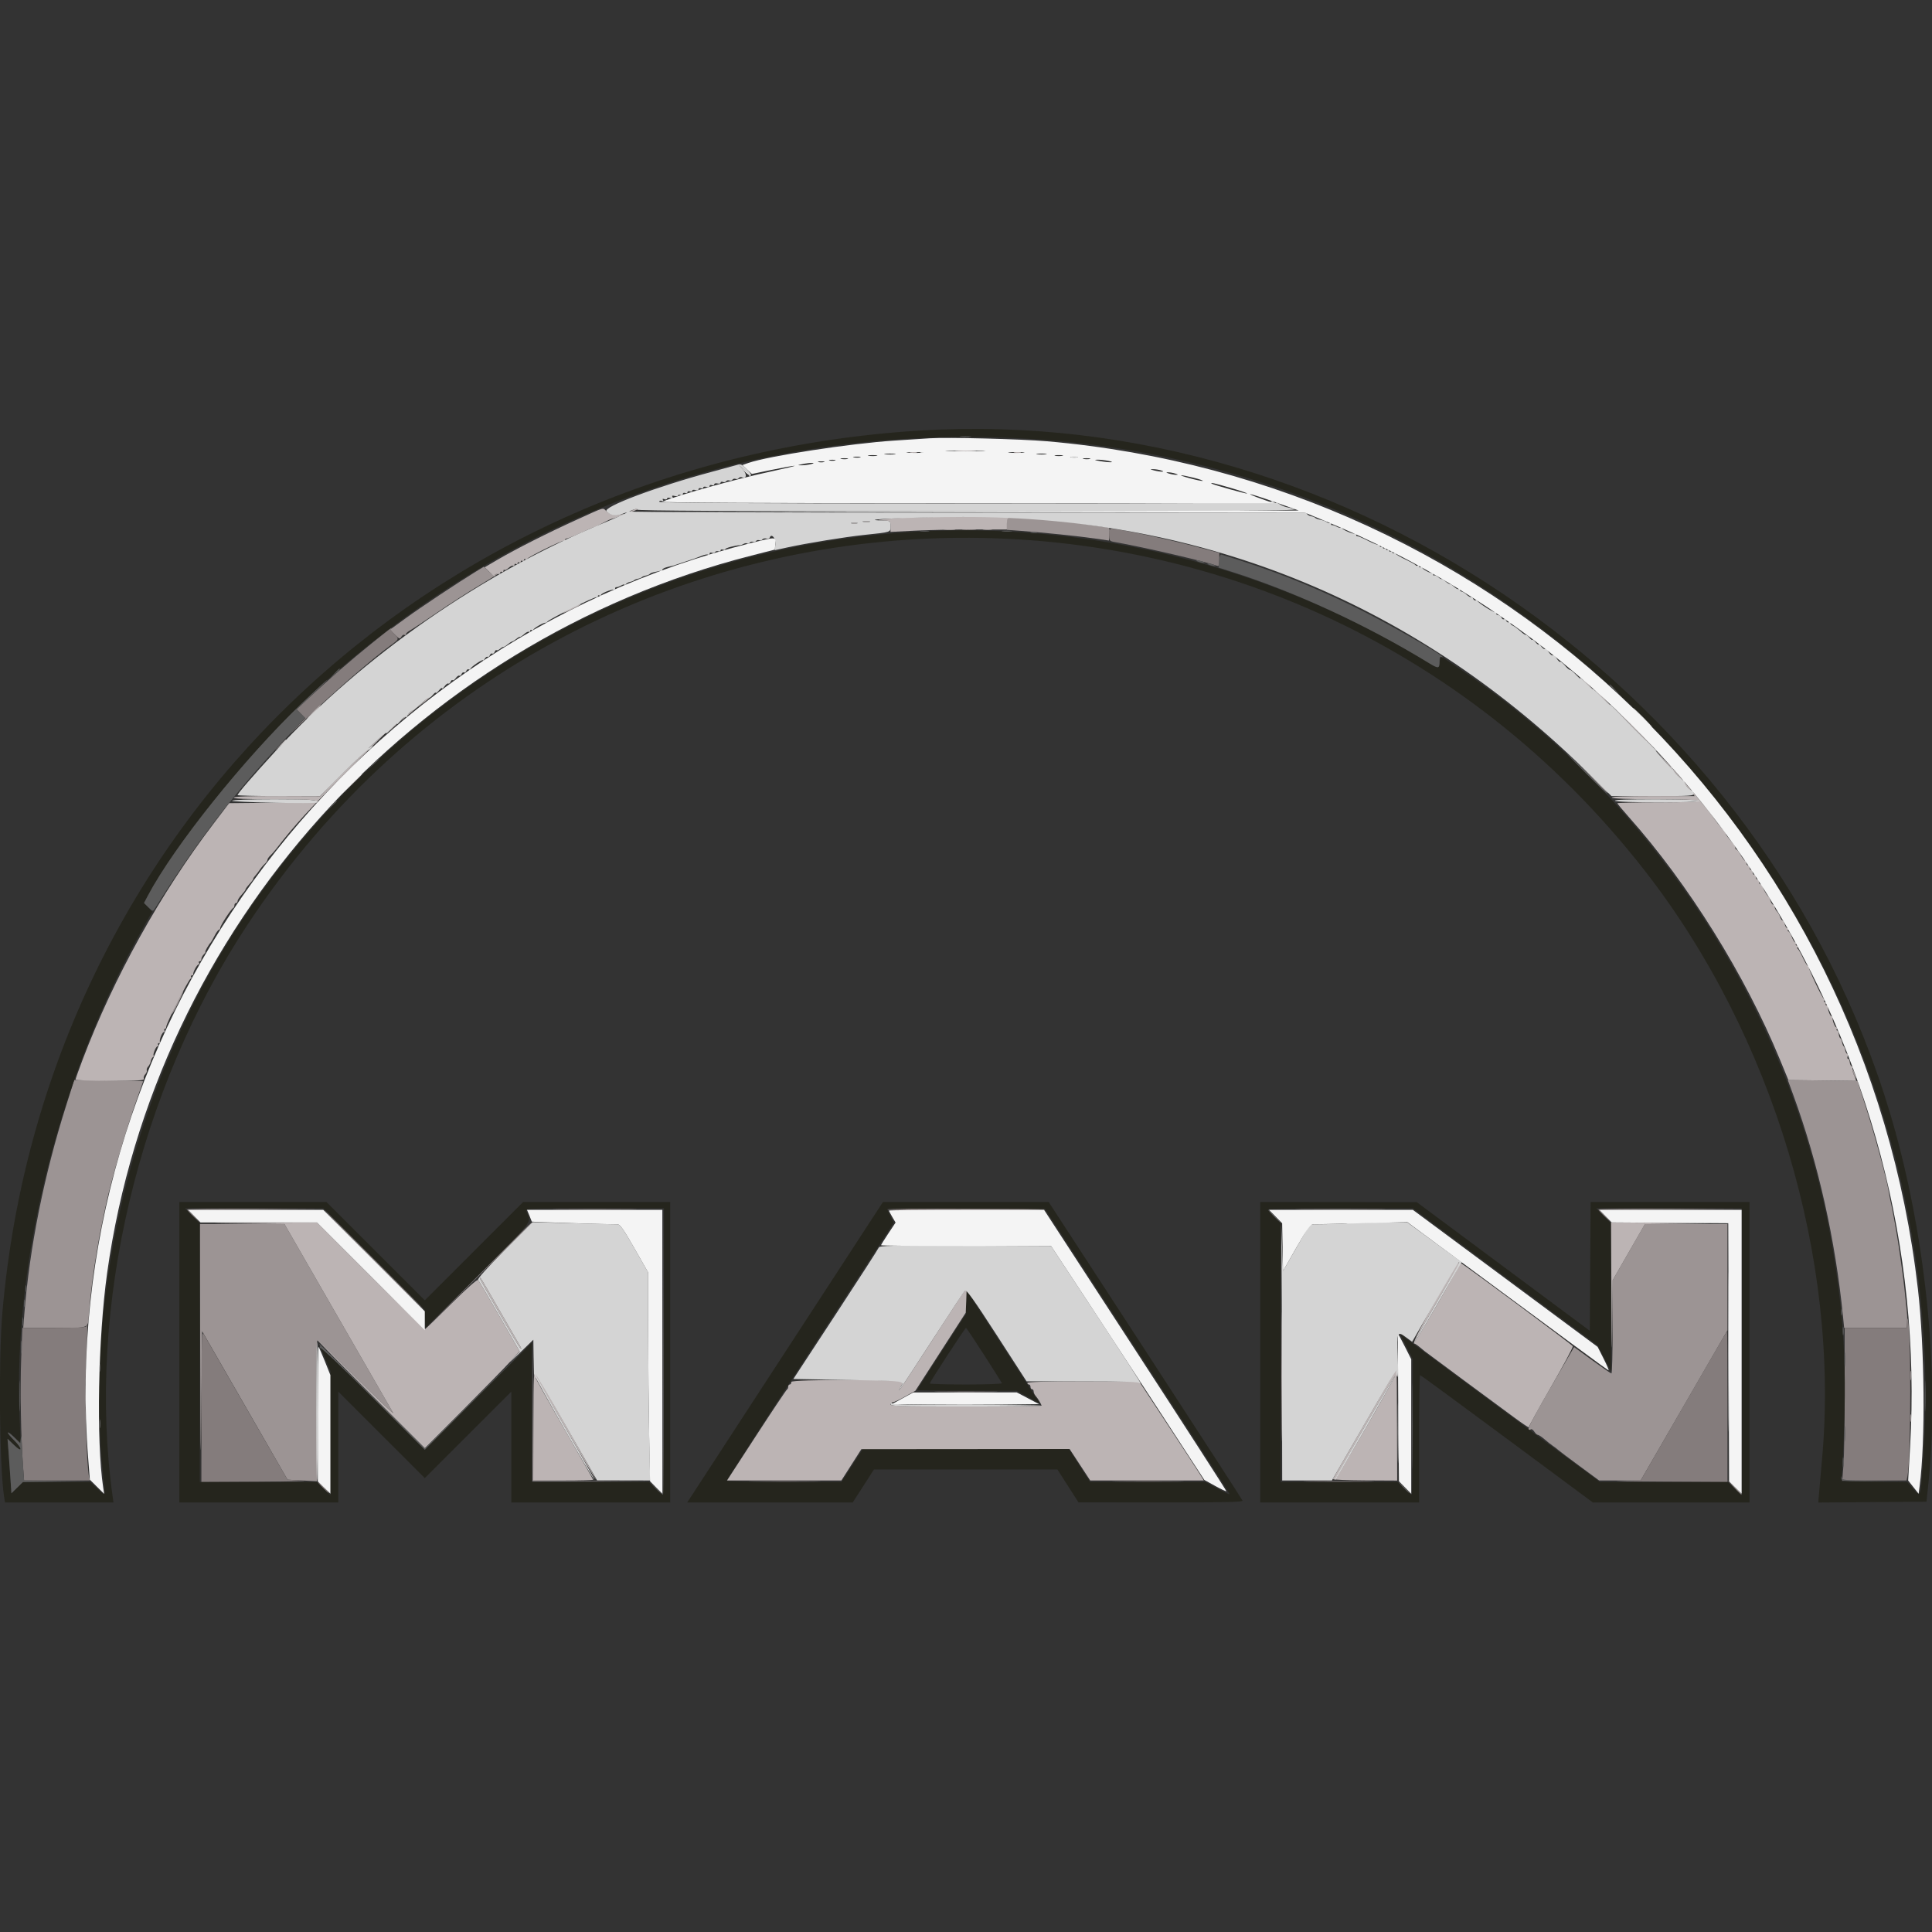 <svg id="svg" version="1.1" xmlns="http://www.w3.org/2000/svg"  width="400" height="400" viewBox="0, 0, 400,400"><rect x="0" y="0" width="400" height="400" fill="#333333" stroke="none"/><g id="svgg"><path id="path0" d="M204.162 107.079 C 204.928 107.148,206.100 107.147,206.768 107.077 C 207.435 107.007,206.808 106.951,205.375 106.952 C 203.941 106.953,203.396 107.011,204.162 107.079 M208.469 108.434 L 208.469 109.703 211.482 109.919 C 215.927 110.239,223.541 111.027,226.764 111.501 L 229.587 111.915 229.696 110.544 C 229.780 109.494,229.691 109.173,229.316 109.173 C 229.047 109.173,227.435 108.947,225.733 108.671 C 221.646 108.008,213.142 107.166,210.541 107.166 L 208.469 107.166 208.469 108.434 M195.690 109.682 C 196.275 109.755,197.155 109.753,197.644 109.679 C 198.134 109.605,197.655 109.545,196.580 109.547 C 195.505 109.549,195.104 109.610,195.690 109.682 M203.669 109.680 C 204.164 109.755,204.897 109.753,205.298 109.676 C 205.698 109.598,205.293 109.537,204.397 109.539 C 203.502 109.542,203.174 109.605,203.669 109.680 M98.534 118.336 C 94.755 120.650,87.220 125.655,84.089 127.931 L 80.719 130.381 81.744 131.396 C 82.679 132.322,82.798 132.360,83.098 131.834 C 83.279 131.516,83.565 131.342,83.733 131.446 C 83.902 131.550,84.039 131.487,84.039 131.307 C 84.039 131.127,84.400 130.789,84.841 130.555 C 85.282 130.322,87.810 128.651,90.460 126.843 C 93.109 125.035,97.072 122.487,99.267 121.182 C 101.462 119.877,103.257 118.747,103.257 118.672 C 103.257 118.596,103.001 118.679,102.687 118.857 C 102.244 119.107,101.901 118.975,101.140 118.259 L 100.163 117.339 98.534 118.336 M36.628 207.525 C 35.987 208.798,35.516 209.892,35.581 209.957 C 35.646 210.022,36.241 208.981,36.902 207.643 C 37.564 206.306,38.035 205.212,37.949 205.212 C 37.863 205.212,37.269 206.253,36.628 207.525 M383.574 221.824 C 383.694 222.272,383.928 222.858,384.094 223.127 C 384.304 223.467,384.329 223.367,384.178 222.801 C 384.058 222.353,383.824 221.767,383.658 221.498 C 383.449 221.159,383.423 221.258,383.574 221.824 M13.718 228.827 C 9.119 243.319,6.133 258.188,5.034 272.068 L 4.809 274.919 11.340 274.919 C 18.770 274.919,18.188 275.169,18.424 271.876 C 18.676 268.357,19.388 262.750,20.033 259.202 C 20.122 258.709,20.260 257.903,20.339 257.410 C 20.494 256.449,20.727 255.215,21.002 253.908 C 21.096 253.461,21.239 252.765,21.320 252.362 C 21.401 251.958,21.546 251.262,21.643 250.814 C 21.740 250.366,21.881 249.707,21.957 249.349 C 23.041 244.258,26.164 233.642,28.474 227.199 C 29.116 225.407,29.642 223.910,29.642 223.872 C 29.642 223.834,26.431 223.761,22.507 223.709 L 15.373 223.616 13.718 228.827 M371.281 226.710 C 376.442 240.821,380.005 256.720,381.593 272.720 L 381.811 274.919 388.300 274.919 L 394.788 274.919 394.846 273.860 C 394.908 272.728,394.886 272.320,394.634 270.033 C 394.546 269.226,394.399 267.834,394.307 266.938 C 394.150 265.398,394.020 264.387,393.640 261.727 C 393.551 261.100,393.412 260.111,393.332 259.528 C 393.252 258.946,393.114 258.029,393.025 257.492 C 392.936 256.954,392.795 256.075,392.712 255.537 C 392.629 255.000,392.463 254.047,392.343 253.420 C 392.224 252.793,392.061 251.914,391.982 251.466 C 391.819 250.538,391.648 249.706,391.380 248.534 C 391.277 248.086,391.114 247.207,391.017 246.580 C 390.656 244.242,388.200 235.152,386.422 229.572 L 384.584 223.802 377.366 223.709 L 370.149 223.616 371.281 226.710 M41.445 280.049 C 41.514 303.946,41.539 305.085,41.689 291.154 L 41.857 275.630 50.695 290.991 L 59.532 306.352 62.584 306.515 L 65.635 306.678 65.547 292.101 C 65.499 284.084,65.571 277.524,65.708 277.524 C 65.844 277.524,69.536 281.079,73.912 285.423 C 78.287 289.768,81.650 292.956,81.385 292.508 C 81.120 292.060,75.951 283.082,69.899 272.557 L 58.894 253.420 50.131 253.420 L 41.368 253.420 41.445 280.049 M337.215 259.256 L 333.876 265.071 333.876 274.718 C 333.876 280.024,333.766 284.361,333.632 284.357 C 333.498 284.353,331.702 283.122,329.643 281.622 L 325.898 278.895 324.641 281.060 C 316.467 295.136,315.643 296.729,316.955 295.918 C 317.113 295.820,317.429 296.039,317.657 296.404 C 317.885 296.770,318.220 297.071,318.401 297.074 C 318.582 297.076,319.191 297.480,319.755 297.969 C 320.319 298.459,321.106 299.080,321.505 299.349 C 321.904 299.617,322.395 299.993,322.597 300.184 C 322.799 300.375,324.791 301.877,327.023 303.523 L 331.082 306.515 335.381 306.515 L 339.680 306.515 348.667 290.968 L 357.655 275.420 357.655 264.420 L 357.655 253.420 349.104 253.431 L 340.554 253.441 337.215 259.256 M110.255 292.182 L 110.261 306.678 122.313 306.683 L 134.365 306.689 122.398 306.598 L 110.430 306.507 110.340 292.097 L 110.250 277.687 110.255 292.182 M17.672 284.202 C 17.675 284.919,17.742 285.173,17.820 284.768 C 17.898 284.363,17.895 283.777,17.813 283.465 C 17.732 283.154,17.668 283.485,17.672 284.202 M395.533 284.853 C 395.535 285.749,395.599 286.077,395.673 285.582 C 395.748 285.087,395.746 284.354,395.669 283.953 C 395.592 283.553,395.530 283.958,395.533 284.853 M395.522 293.648 C 395.525 294.365,395.592 294.620,395.670 294.214 C 395.748 293.809,395.745 293.223,395.664 292.912 C 395.582 292.600,395.518 292.932,395.522 293.648 M271.254 306.758 C 274.524 306.812,279.874 306.812,283.143 306.758 C 286.413 306.705,283.738 306.662,277.199 306.662 C 270.660 306.662,267.985 306.705,271.254 306.758 M358.944 307.899 C 360.294 309.337,360.586 309.596,360.586 309.351 C 360.586 309.299,359.890 308.603,359.039 307.804 L 357.492 306.352 358.944 307.899 " stroke="none" fill="#9c9494" fill-rule="evenodd"></path><path id="path1" d="M199.430 109.684 C 200.102 109.754,201.201 109.754,201.873 109.684 C 202.545 109.613,201.995 109.556,200.651 109.556 C 199.308 109.556,198.758 109.613,199.430 109.684 M229.642 110.734 C 229.642 111.968,229.694 112.032,230.863 112.236 C 236.663 113.249,249.735 116.283,251.873 117.112 C 252.363 117.303,252.443 117.132,252.443 115.899 L 252.443 114.465 247.964 113.265 C 241.900 111.641,231.612 109.448,230.049 109.447 C 229.792 109.446,229.642 109.921,229.642 110.734 M76.873 133.270 C 72.755 136.585,68.306 140.453,63.844 144.597 L 61.401 146.865 62.297 147.774 L 63.192 148.682 60.668 151.280 C 59.279 152.708,60.638 151.465,63.686 148.518 C 68.944 143.435,77.309 136.177,80.804 133.666 C 82.660 132.333,82.676 132.285,81.606 131.280 C 81.164 130.864,80.879 130.399,80.974 130.246 C 81.289 129.736,80.970 129.971,76.873 133.270 M38.762 250.422 C 38.762 250.565,39.385 251.262,40.147 251.970 L 41.531 253.257 40.247 251.877 L 38.963 250.496 52.950 250.407 L 66.938 250.319 52.850 250.241 C 45.102 250.198,38.762 250.280,38.762 250.422 M116.042 250.407 C 119.939 250.459,126.315 250.459,130.212 250.407 C 134.108 250.355,130.920 250.312,123.127 250.312 C 115.334 250.312,112.146 250.355,116.042 250.407 M183.713 250.407 C 183.713 250.542,191.102 250.651,200.132 250.651 C 209.162 250.651,216.482 250.542,216.399 250.407 C 216.316 250.273,208.928 250.163,199.981 250.163 C 191.034 250.163,183.713 250.273,183.713 250.407 M269.951 250.407 C 274.116 250.458,280.932 250.458,285.098 250.407 C 289.263 250.355,285.855 250.313,277.524 250.313 C 269.194 250.313,265.786 250.355,269.951 250.407 M330.945 250.422 C 330.945 250.565,331.568 251.262,332.329 251.970 L 333.713 253.257 332.429 251.876 L 331.145 250.495 345.947 250.407 L 360.749 250.319 345.847 250.241 C 337.651 250.198,330.945 250.280,330.945 250.422 M77.199 260.749 C 82.840 266.393,87.529 271.010,87.618 271.010 C 87.708 271.010,83.166 266.393,77.524 260.749 C 71.883 255.106,67.194 250.489,67.105 250.489 C 67.015 250.489,71.558 255.106,77.199 260.749 M98.858 264.251 L 87.785 275.407 98.941 264.334 C 105.077 258.244,110.098 253.223,110.098 253.178 C 110.098 252.948,109.149 253.882,98.858 264.251 M394.788 273.887 L 394.788 274.919 388.355 274.919 L 381.921 274.919 381.922 287.541 C 381.922 294.483,381.809 301.592,381.671 303.339 L 381.420 306.515 388.078 306.515 L 394.737 306.515 394.923 305.619 C 395.690 301.930,395.697 273.764,394.930 272.998 C 394.852 272.920,394.788 273.320,394.788 273.887 M17.915 274.539 C 17.915 274.816,16.117 274.919,11.273 274.919 L 4.631 274.919 4.387 281.352 C 4.152 287.525,4.327 297.655,4.772 303.664 L 4.983 306.515 11.813 306.515 L 18.643 306.515 18.450 305.782 C 17.894 303.666,17.500 287.800,17.842 281.277 C 18.038 277.518,18.136 274.379,18.057 274.301 C 17.979 274.222,17.915 274.330,17.915 274.539 M41.707 291.124 L 41.694 306.840 53.664 306.778 C 60.248 306.744,64.262 306.634,62.584 306.534 L 59.533 306.352 51.084 291.694 C 46.437 283.632,42.429 276.669,42.177 276.221 C 41.779 275.513,41.718 277.454,41.707 291.124 M348.592 291.046 L 339.691 306.496 335.399 306.597 C 333.039 306.653,337.081 306.730,344.381 306.769 L 357.655 306.840 357.655 291.205 C 357.655 282.606,357.618 275.576,357.573 275.583 C 357.529 275.590,353.487 282.548,348.592 291.046 M194.707 288.192 C 197.618 288.246,202.382 288.246,205.293 288.192 C 208.204 288.138,205.822 288.093,200.000 288.093 C 194.178 288.093,191.796 288.138,194.707 288.192 M156.455 306.759 C 159.825 306.812,165.249 306.811,168.507 306.758 C 171.764 306.705,169.007 306.662,162.378 306.662 C 155.749 306.662,153.084 306.706,156.455 306.759 M231.699 306.759 C 235.070 306.812,240.493 306.811,243.751 306.758 C 247.009 306.705,244.251 306.662,237.622 306.662 C 230.993 306.662,228.328 306.706,231.699 306.759 M66.775 307.980 C 67.383 308.607,67.954 309.121,68.043 309.121 C 68.133 309.121,67.709 308.607,67.101 307.980 C 66.493 307.353,65.923 306.840,65.833 306.840 C 65.744 306.840,66.167 307.353,66.775 307.980 " stroke="none" fill="#847c7c" fill-rule="evenodd"></path><path id="path2" d="M190.391 89.143 C 88.497 95.437,9.202 171.653,0.500 271.661 C -0.322 281.107,-0.119 303.703,0.843 309.853 L 1.034 311.075 12.264 311.075 L 23.493 311.075 23.300 309.691 C 17.915 270.908,28.624 225.646,51.297 191.368 C 118.687 89.482,265.479 83.881,340.582 180.329 C 367.075 214.351,381.000 260.700,377.220 302.280 C 377.033 304.340,376.783 307.164,376.666 308.555 L 376.453 311.084 387.656 310.998 L 398.860 310.912 399.300 306.678 C 401.641 284.122,398.587 254.839,391.372 230.665 C 365.522 144.060,279.699 83.627,190.391 89.143 M214.007 90.914 C 322.548 97.749,406.362 194.584,398.078 303.583 C 397.573 310.234,397.674 309.996,396.102 308.231 L 394.875 306.854 388.072 306.766 L 381.270 306.678 381.318 305.863 C 382.512 285.537,382.080 274.610,379.450 258.632 C 371.505 210.357,342.686 165.609,301.954 138.302 L 298.208 135.790 298.113 136.706 C 297.928 138.480,297.834 138.499,295.693 137.191 C 212.270 86.204,106.712 108.243,51.701 188.133 C 28.401 221.971,16.998 266.730,21.485 306.739 C 21.834 309.847,21.874 309.805,20.102 308.173 L 18.657 306.840 11.704 306.840 L 4.751 306.840 3.556 308.007 L 2.362 309.173 2.150 305.971 C 2.033 304.210,1.852 301.669,1.747 300.326 L 1.557 297.883 2.896 299.170 C 3.731 299.973,4.235 300.274,4.235 299.969 C 4.235 299.701,3.648 298.908,2.932 298.208 C 2.215 297.509,1.629 296.790,1.629 296.610 C 1.629 296.431,2.225 296.864,2.954 297.572 L 4.280 298.860 4.058 293.485 C 2.705 260.679,12.237 222.840,29.579 192.182 L 31.513 188.762 30.667 187.853 L 29.820 186.944 30.627 185.419 C 36.326 174.646,51.902 155.419,64.132 144.059 C 105.410 105.718,157.241 87.339,214.007 90.914 M37.134 279.967 L 37.134 311.075 53.583 311.075 L 70.033 311.075 70.033 299.595 L 70.033 288.115 78.990 297.068 L 87.948 306.022 96.906 297.068 L 105.863 288.115 105.863 299.595 L 105.863 311.075 122.313 311.075 L 138.762 311.075 138.762 279.967 L 138.762 248.860 123.536 248.860 L 108.310 248.860 98.129 259.037 L 87.948 269.214 77.767 259.037 L 67.586 248.860 52.360 248.860 L 37.134 248.860 37.134 279.967 M180.203 252.850 C 178.769 255.045,169.914 268.640,160.525 283.062 C 151.136 297.484,143.188 309.686,142.862 310.179 L 142.270 311.075 159.408 311.075 L 176.545 311.075 178.745 307.656 L 180.945 304.237 199.933 304.236 L 218.921 304.235 221.106 307.643 L 223.290 311.050 240.344 311.063 C 254.100 311.073,257.368 310.994,257.238 310.657 C 257.150 310.427,248.087 296.428,237.098 279.549 L 217.118 248.860 199.964 248.860 L 182.810 248.860 180.203 252.850 M260.912 279.967 L 260.912 311.075 277.362 311.075 L 293.811 311.075 293.811 297.883 C 293.811 290.627,293.898 284.691,294.005 284.691 C 294.112 284.691,302.208 290.627,311.995 297.883 L 329.791 311.075 346.003 311.075 L 362.215 311.075 362.215 279.967 L 362.215 248.860 345.769 248.860 L 329.323 248.860 329.238 262.194 L 329.153 275.528 311.238 262.209 L 293.322 248.890 277.117 248.875 L 260.912 248.860 260.912 279.967 M77.432 260.668 L 87.922 271.173 88.016 273.050 L 88.111 274.927 98.986 264.046 C 110.944 252.081,110.009 253.330,108.956 250.733 C 108.738 250.195,109.538 250.163,123.092 250.163 L 137.459 250.163 137.459 279.805 C 137.459 296.107,137.342 309.446,137.200 309.446 C 137.057 309.446,136.368 308.860,135.668 308.143 L 134.395 306.840 122.247 306.840 L 110.098 306.840 110.098 292.429 L 110.098 278.017 99.023 289.088 L 87.948 300.159 77.020 289.249 L 66.093 278.339 67.248 281.098 L 68.404 283.856 68.404 296.719 L 68.404 309.582 67.007 308.211 L 65.611 306.840 53.489 306.840 L 41.368 306.840 41.368 280.060 L 41.368 253.280 39.833 251.721 L 38.298 250.163 52.620 250.163 L 66.942 250.163 77.432 260.668 M235.535 279.781 C 246.084 295.982,254.657 309.295,254.586 309.366 C 254.515 309.437,253.368 308.898,252.038 308.168 L 249.619 306.840 237.661 306.840 L 225.704 306.840 223.520 303.432 L 221.336 300.024 199.989 300.012 L 178.642 300.000 176.423 303.420 L 174.204 306.840 162.346 306.840 C 155.631 306.840,150.489 306.715,150.489 306.550 C 150.489 306.391,156.248 297.413,163.287 286.599 C 170.326 275.786,178.103 263.834,180.570 260.040 L 185.054 253.142 184.384 251.828 C 184.015 251.106,183.713 250.434,183.713 250.336 C 183.713 250.237,191.057 250.195,200.034 250.241 L 216.354 250.326 235.535 279.781 M311.641 264.358 L 330.782 278.552 332.150 281.214 L 333.518 283.876 333.534 268.578 L 333.550 253.280 332.016 251.721 L 330.481 250.163 345.533 250.163 L 360.586 250.163 360.586 279.872 L 360.586 309.582 359.190 308.211 L 357.793 306.840 344.527 306.840 L 331.261 306.840 311.803 292.457 C 301.101 284.547,291.783 277.635,291.095 277.098 L 289.844 276.121 291.176 278.770 L 292.508 281.419 292.508 295.433 C 292.508 303.140,292.391 309.446,292.249 309.446 C 292.106 309.446,291.416 308.860,290.717 308.143 L 289.444 306.840 277.295 306.840 L 265.147 306.840 265.147 280.034 L 265.147 253.227 263.844 251.954 C 263.127 251.255,262.541 250.565,262.541 250.422 C 262.541 250.280,269.281 250.163,277.520 250.163 L 292.500 250.163 311.641 264.358 M200.006 269.486 L 200.000 272.034 194.951 279.836 C 192.174 284.127,189.902 287.707,189.902 287.793 C 189.902 287.878,194.538 287.948,200.204 287.948 L 210.506 287.948 212.903 289.271 L 215.301 290.595 208.581 280.232 C 204.885 274.533,201.445 269.210,200.937 268.404 L 200.012 266.938 200.006 269.486 M203.746 280.522 C 205.717 283.593,207.378 286.227,207.438 286.375 C 207.497 286.523,204.163 286.645,200.027 286.645 C 195.892 286.645,192.508 286.545,192.508 286.422 C 192.508 286.108,199.802 274.919,200.000 274.930 C 200.090 274.935,201.775 277.451,203.746 280.522 " stroke="none" fill="#25251d" fill-rule="evenodd"></path><path id="path3" d="M198.139 93.401 C 199.176 93.466,200.788 93.465,201.722 93.399 C 202.656 93.334,201.808 93.281,199.837 93.281 C 197.866 93.282,197.102 93.336,198.139 93.401 M188.522 93.716 C 188.927 93.794,189.513 93.791,189.825 93.709 C 190.136 93.628,189.805 93.564,189.088 93.567 C 188.371 93.571,188.117 93.638,188.522 93.716 M210.020 93.716 C 210.425 93.794,211.012 93.791,211.323 93.709 C 211.634 93.628,211.303 93.564,210.586 93.567 C 209.870 93.571,209.615 93.638,210.020 93.716 M119.381 107.614 C 113.403 110.324,106.906 113.607,103.012 115.887 L 100.324 117.460 101.514 118.584 C 102.168 119.201,102.600 119.524,102.473 119.300 C 102.265 118.934,102.636 118.743,103.339 118.854 C 103.473 118.875,103.583 118.737,103.583 118.548 C 103.583 118.358,103.730 118.293,103.909 118.404 C 104.088 118.515,104.235 118.426,104.235 118.206 C 104.235 117.986,104.323 117.896,104.432 118.004 C 104.541 118.113,104.929 117.923,105.296 117.581 C 105.662 117.240,106.086 117.038,106.238 117.131 C 106.390 117.225,106.515 117.138,106.515 116.938 C 106.515 116.738,106.661 116.665,106.840 116.775 C 107.020 116.886,107.166 116.813,107.166 116.612 C 107.166 116.412,107.313 116.339,107.492 116.450 C 107.671 116.560,107.818 116.487,107.818 116.287 C 107.818 116.086,107.964 116.013,108.143 116.124 C 108.322 116.235,108.469 116.161,108.469 115.961 C 108.469 115.761,108.603 115.680,108.767 115.781 C 108.931 115.882,109.114 115.844,109.174 115.696 C 109.338 115.293,116.534 111.757,116.751 111.973 C 116.854 112.076,116.938 112.014,116.938 111.835 C 116.938 111.656,117.121 111.502,117.345 111.493 C 117.569 111.484,118.890 110.950,120.280 110.306 C 121.670 109.661,122.883 109.137,122.975 109.141 C 123.068 109.145,123.616 108.901,124.194 108.599 C 126.131 107.587,126.456 107.441,126.991 107.337 C 127.285 107.281,128.037 107.001,128.664 106.715 C 129.292 106.429,129.438 106.299,128.990 106.426 C 127.598 106.820,126.392 106.635,125.619 105.909 C 124.709 105.054,125.515 104.834,119.381 107.614 M130.782 105.712 C 129.967 106.104,129.940 106.149,130.619 105.983 C 131.542 105.758,132.579 105.229,132.085 105.236 C 131.906 105.239,131.319 105.453,130.782 105.712 M186.482 107.211 C 181.938 107.543,180.859 107.707,182.818 107.769 C 184.363 107.818,184.365 107.819,184.365 108.971 L 184.365 110.124 189.495 109.867 C 192.317 109.725,197.740 109.614,201.547 109.620 L 208.469 109.632 208.469 108.422 C 208.469 107.415,208.592 107.194,209.202 107.107 C 210.849 106.873,189.794 106.970,186.482 107.211 M178.750 108.048 C 179.155 108.126,179.741 108.123,180.053 108.041 C 180.364 107.960,180.033 107.896,179.316 107.900 C 178.599 107.903,178.345 107.970,178.750 108.048 M176.303 108.368 C 176.616 108.450,177.129 108.450,177.443 108.368 C 177.757 108.286,177.500 108.219,176.873 108.219 C 176.246 108.219,175.989 108.286,176.303 108.368 M118.160 125.917 C 117.309 126.360,116.612 126.796,116.612 126.885 C 116.612 127.030,119.837 125.507,120.168 125.205 C 120.572 124.838,119.512 125.213,118.160 125.917 M328.664 141.857 C 329.272 142.484,329.843 142.997,329.932 142.997 C 330.022 142.997,329.598 142.484,328.990 141.857 C 328.382 141.230,327.812 140.717,327.722 140.717 C 327.633 140.717,328.057 141.230,328.664 141.857 M331.759 144.625 C 332.641 145.521,333.436 146.254,333.526 146.254 C 333.616 146.254,332.967 145.521,332.085 144.625 C 331.202 143.730,330.407 142.997,330.318 142.997 C 330.228 142.997,330.877 143.730,331.759 144.625 M87.459 145.475 L 86.156 146.641 87.541 145.606 C 88.732 144.715,89.162 144.286,88.844 144.305 C 88.799 144.307,88.176 144.834,87.459 145.475 M64.821 147.394 C 64.030 148.200,63.456 148.860,63.545 148.860 C 63.635 148.860,64.355 148.200,65.147 147.394 C 65.938 146.588,66.512 145.928,66.422 145.928 C 66.333 145.928,65.612 146.588,64.821 147.394 M84.202 148.085 L 82.573 149.577 84.283 148.211 C 85.764 147.028,86.233 146.560,85.912 146.587 C 85.867 146.590,85.098 147.265,84.202 148.085 M338.274 150.814 C 340.418 152.964,342.246 154.723,342.335 154.723 C 342.425 154.723,340.744 152.964,338.599 150.814 C 336.455 148.664,334.627 146.906,334.538 146.906 C 334.448 146.906,336.129 148.664,338.274 150.814 M81.250 150.570 L 80.293 151.629 81.352 150.672 C 82.339 149.780,82.560 149.511,82.308 149.511 C 82.252 149.511,81.776 149.988,81.250 150.570 M75.586 155.619 C 73.183 157.903,70.114 160.912,68.766 162.306 L 66.315 164.840 57.543 164.810 C 51.750 164.791,48.652 164.898,48.424 165.126 C 48.180 165.370,50.659 165.472,56.840 165.472 C 62.582 165.472,65.492 165.583,65.282 165.793 C 65.093 165.982,61.384 166.148,56.199 166.200 L 47.436 166.287 44.217 170.521 C 33.156 185.072,23.559 202.368,17.112 219.367 C 16.300 221.510,15.635 223.379,15.635 223.521 C 15.635 223.662,18.855 223.779,22.791 223.779 C 28.719 223.779,29.918 223.702,29.776 223.332 C 29.681 223.086,29.808 222.682,30.056 222.433 C 30.305 222.185,30.453 221.816,30.386 221.615 C 30.319 221.413,30.454 221.048,30.686 220.803 C 30.918 220.559,31.159 220.065,31.221 219.707 C 31.284 219.349,31.504 218.948,31.710 218.816 C 31.916 218.684,31.982 218.575,31.857 218.572 C 31.506 218.564,32.270 216.612,32.624 216.612 C 32.797 216.612,32.847 216.466,32.736 216.287 C 32.625 216.107,32.715 215.961,32.934 215.961 C 33.154 215.961,33.248 215.875,33.143 215.770 C 32.870 215.498,33.553 213.681,33.927 213.681 C 34.100 213.681,34.150 213.534,34.039 213.355 C 33.928 213.176,33.969 213.029,34.128 213.029 C 34.288 213.029,34.419 212.818,34.419 212.560 C 34.419 211.868,39.126 202.606,39.478 202.606 C 39.643 202.606,39.687 202.459,39.577 202.280 C 39.466 202.101,39.530 201.954,39.720 201.954 C 39.910 201.954,40.040 201.844,40.008 201.710 C 39.914 201.305,40.800 199.674,41.114 199.674 C 41.275 199.674,41.316 199.528,41.205 199.349 C 41.094 199.169,41.159 199.023,41.349 199.023 C 41.539 199.023,41.694 198.813,41.694 198.557 C 41.694 198.302,41.924 197.862,42.206 197.580 C 42.487 197.299,42.630 197.068,42.524 197.068 C 42.346 197.068,43.248 195.489,43.641 195.114 C 43.734 195.024,44.091 194.401,44.432 193.730 C 44.774 193.058,45.177 192.508,45.328 192.508 C 45.479 192.508,45.603 192.323,45.603 192.097 C 45.603 191.628,47.852 188.168,48.264 188.002 C 48.413 187.942,48.534 187.686,48.534 187.432 C 48.534 187.178,48.681 186.971,48.860 186.971 C 49.039 186.971,49.186 186.786,49.186 186.560 C 49.186 186.334,49.552 185.754,50.000 185.271 C 50.448 184.788,50.814 184.307,50.814 184.202 C 50.814 184.019,51.159 183.563,52.036 182.585 C 52.260 182.336,52.443 182.037,52.443 181.922 C 52.443 181.807,52.626 181.521,52.850 181.287 C 53.074 181.053,53.477 180.528,53.746 180.120 C 54.015 179.711,54.491 179.148,54.805 178.867 C 55.118 178.586,55.375 178.202,55.375 178.013 C 55.375 177.824,55.631 177.433,55.945 177.145 C 56.258 176.857,56.808 176.240,57.166 175.773 C 60.911 170.897,64.151 167.370,72.540 159.039 C 76.734 154.874,80.117 151.466,80.059 151.466 C 80.001 151.466,77.988 153.335,75.586 155.619 M57.963 154.316 L 56.840 155.537 58.062 154.415 C 59.199 153.370,59.433 153.094,59.184 153.094 C 59.130 153.094,58.580 153.644,57.963 154.316 M344.894 157.818 C 346.325 159.430,348.255 161.665,349.183 162.785 L 350.871 164.821 342.191 164.821 C 336.488 164.821,333.581 164.933,333.713 165.147 C 333.839 165.351,337.185 165.472,342.671 165.472 C 348.157 165.472,351.503 165.594,351.629 165.798 C 351.761 166.012,348.918 166.124,343.342 166.124 C 338.673 166.124,334.853 166.205,334.853 166.303 C 334.853 166.402,335.922 167.685,337.229 169.153 C 349.577 183.035,361.315 201.878,368.517 219.381 L 370.259 223.616 377.298 223.703 L 384.337 223.791 383.852 222.630 C 383.585 221.992,383.446 221.342,383.542 221.186 C 383.639 221.030,383.563 220.851,383.375 220.788 C 383.187 220.726,383.008 220.347,382.978 219.946 C 382.948 219.546,382.792 219.218,382.632 219.218 C 382.472 219.218,382.421 219.008,382.520 218.751 C 382.619 218.494,382.575 218.237,382.422 218.181 C 382.269 218.124,382.094 217.785,382.033 217.427 C 381.972 217.068,381.827 216.702,381.710 216.612 C 381.594 216.523,381.447 216.156,381.384 215.798 C 381.322 215.440,381.153 215.060,381.010 214.954 C 380.866 214.849,380.725 214.446,380.696 214.059 C 380.667 213.672,380.519 213.355,380.367 213.355 C 380.216 213.355,380.182 213.208,380.293 213.029 C 380.404 212.850,380.355 212.704,380.185 212.704 C 379.887 212.704,379.315 211.171,379.425 210.668 C 379.455 210.533,379.348 210.423,379.188 210.423 C 378.905 210.423,378.342 208.874,378.448 208.388 C 378.478 208.253,378.346 208.143,378.157 208.143 C 377.967 208.143,377.902 207.997,378.013 207.818 C 378.124 207.638,378.050 207.492,377.850 207.492 C 377.650 207.492,377.569 207.358,377.670 207.194 C 377.771 207.030,377.743 206.847,377.608 206.787 C 377.270 206.637,374.410 200.625,374.511 200.279 C 374.556 200.125,374.471 200.000,374.323 200.000 C 374.174 200.000,373.698 199.230,373.264 198.290 C 372.830 197.349,372.365 196.531,372.229 196.471 C 372.094 196.410,372.066 196.227,372.167 196.063 C 372.268 195.900,372.187 195.765,371.987 195.765 C 371.787 195.765,371.713 195.619,371.824 195.440 C 371.935 195.261,371.880 195.114,371.702 195.114 C 371.523 195.114,371.192 194.601,370.965 193.974 C 370.739 193.347,370.427 192.834,370.274 192.834 C 370.120 192.834,370.085 192.687,370.195 192.508 C 370.306 192.329,370.244 192.182,370.058 192.182 C 369.872 192.182,369.627 191.816,369.515 191.368 C 369.402 190.920,369.190 190.554,369.042 190.554 C 368.894 190.554,368.671 190.231,368.546 189.836 C 368.420 189.441,368.117 188.918,367.872 188.673 C 367.627 188.428,367.427 188.018,367.427 187.762 C 367.427 187.506,367.290 187.296,367.123 187.296 C 366.956 187.296,366.716 186.967,366.590 186.564 C 366.465 186.160,366.272 185.757,366.161 185.668 C 365.839 185.406,365.144 184.250,364.936 183.632 C 364.831 183.318,364.615 183.062,364.457 183.062 C 364.299 183.062,364.169 182.842,364.169 182.573 C 364.169 182.305,364.023 182.085,363.844 182.085 C 363.664 182.085,363.518 181.865,363.518 181.596 C 363.518 181.327,363.371 181.107,363.192 181.107 C 363.013 181.107,362.866 180.888,362.866 180.619 C 362.866 180.350,362.720 180.130,362.541 180.130 C 362.362 180.130,362.215 179.910,362.215 179.642 C 362.215 179.373,362.068 179.153,361.889 179.153 C 361.710 179.153,361.564 178.933,361.564 178.664 C 361.564 178.396,361.440 178.176,361.289 178.176 C 361.138 178.176,360.738 177.663,360.401 177.036 C 360.063 176.409,359.673 175.896,359.535 175.896 C 359.397 175.896,359.283 175.743,359.283 175.556 C 359.283 175.370,359.134 175.040,358.952 174.823 C 357.750 173.398,357.328 172.841,357.324 172.670 C 357.321 172.563,356.918 172.014,356.428 171.450 C 355.938 170.886,355.318 170.094,355.049 169.690 C 353.889 167.946,347.383 160.193,344.948 157.655 L 342.292 154.886 344.894 157.818 M329.310 160.668 C 332.481 163.920,332.899 164.317,332.899 164.082 C 332.899 164.034,331.323 162.458,329.397 160.580 L 325.896 157.166 329.310 160.668 M72.467 162.622 L 70.195 164.984 72.557 162.712 C 73.856 161.463,74.919 160.400,74.919 160.351 C 74.919 160.112,74.577 160.429,72.467 162.622 M50.053 253.338 L 58.900 253.431 69.902 272.562 C 75.952 283.085,81.120 292.060,81.385 292.508 C 81.650 292.956,78.287 289.768,73.912 285.423 C 69.536 281.079,65.879 277.524,65.785 277.524 C 65.690 277.524,70.641 282.544,76.786 288.679 L 87.958 299.834 95.852 291.915 C 100.194 287.560,104.607 283.046,105.659 281.884 L 107.572 279.773 103.422 272.541 C 101.140 268.564,99.145 265.172,98.988 265.003 C 98.817 264.819,96.615 266.772,93.478 269.889 C 90.604 272.745,88.147 275.118,88.018 275.163 C 87.888 275.208,82.800 270.261,76.711 264.170 L 65.639 253.094 53.422 253.170 C 42.355 253.239,42.038 253.255,50.053 253.338 M333.627 268.811 C 333.682 280.143,333.729 281.811,333.795 274.791 L 333.886 265.054 337.220 259.252 L 340.554 253.450 349.186 253.348 C 357.045 253.255,356.732 253.239,345.684 253.170 L 333.550 253.094 333.627 268.811 M301.520 261.960 C 297.252 268.805,292.203 278.176,292.784 278.176 C 293.026 278.176,293.438 278.474,294.989 279.771 C 295.189 279.938,298.707 282.551,302.807 285.576 C 306.906 288.602,311.690 292.134,313.438 293.425 C 315.185 294.716,316.578 295.652,316.532 295.504 C 316.487 295.357,318.549 291.603,321.114 287.163 C 323.680 282.723,325.713 278.921,325.633 278.715 C 325.516 278.414,303.830 262.316,302.376 261.451 C 302.143 261.312,301.794 261.520,301.520 261.960 M297.691 269.840 C 295.141 274.248,293.005 277.804,292.944 277.743 C 292.883 277.682,294.915 274.022,297.461 269.611 C 300.007 265.199,302.143 261.643,302.208 261.708 C 302.273 261.773,300.240 265.433,297.691 269.840 M265.300 285.016 C 265.300 296.930,265.341 301.804,265.391 295.847 C 265.440 289.890,265.440 280.143,265.391 274.186 C 265.341 268.229,265.300 273.103,265.300 285.016 M99.349 264.621 C 99.349 265.015,107.219 278.631,107.748 279.153 C 108.036 279.437,107.964 279.164,107.575 278.502 C 107.207 277.875,105.265 274.503,103.259 271.010 C 99.522 264.502,99.349 264.218,99.349 264.621 M199.089 268.160 C 198.570 268.921,195.539 273.575,192.354 278.502 C 189.168 283.428,186.407 287.606,186.218 287.785 C 186.029 287.964,186.132 287.695,186.448 287.187 C 186.764 286.679,186.942 286.182,186.843 286.083 C 186.314 285.554,163.844 285.580,163.844 286.110 C 163.844 286.404,163.697 286.645,163.518 286.645 C 163.339 286.645,163.192 286.853,163.192 287.106 C 163.192 287.360,163.081 287.617,162.945 287.676 C 162.809 287.736,159.958 291.999,156.610 297.150 L 150.523 306.515 162.361 306.515 L 174.198 306.515 176.269 303.275 L 178.339 300.036 199.894 300.018 L 221.450 300.000 223.584 303.257 L 225.718 306.515 237.478 306.515 L 249.239 306.515 248.489 305.293 C 248.077 304.621,245.063 300.004,241.792 295.033 L 235.845 285.993 224.274 285.993 C 216.778 285.993,212.704 286.108,212.704 286.319 C 212.704 286.498,212.850 286.645,213.029 286.645 C 213.208 286.645,213.355 286.865,213.355 287.134 C 213.355 287.402,213.502 287.622,213.681 287.622 C 213.860 287.622,214.007 287.832,214.007 288.087 C 214.007 288.343,214.190 288.752,214.414 288.996 C 214.863 289.485,215.635 290.775,215.635 291.038 C 215.635 291.130,208.599 291.205,200.000 291.205 C 187.188 291.205,184.365 291.127,184.365 290.771 C 184.365 290.532,184.564 290.337,184.806 290.337 C 185.049 290.337,186.207 289.800,187.379 289.145 L 189.510 287.953 194.727 279.870 L 199.944 271.786 200.054 269.280 C 200.114 267.901,200.133 266.774,200.097 266.774 C 200.061 266.775,199.607 267.398,199.089 268.160 M282.573 294.680 C 278.990 300.886,276.013 306.076,275.958 306.214 C 275.903 306.353,278.876 306.482,282.565 306.501 L 289.272 306.537 289.238 294.962 C 289.220 288.596,289.179 283.390,289.147 283.392 C 289.114 283.395,286.156 288.475,282.573 294.680 M110.436 295.066 L 110.403 306.515 116.602 306.515 C 120.012 306.515,122.801 306.445,122.801 306.359 C 122.801 306.274,120.085 301.491,116.765 295.729 C 113.444 289.968,110.780 285.202,110.844 285.138 C 110.908 285.074,113.735 289.845,117.125 295.740 C 120.516 301.636,123.343 306.407,123.407 306.342 C 123.501 306.249,113.328 288.329,111.042 284.561 C 110.489 283.648,110.469 283.994,110.436 295.066 M282.835 295.535 C 279.466 301.360,276.658 306.076,276.594 306.015 C 276.531 305.953,279.235 301.135,282.603 295.307 C 285.972 289.479,288.781 284.763,288.844 284.827 C 288.908 284.891,286.204 289.710,282.835 295.535 M17.714 289.088 C 17.715 291.238,17.767 292.075,17.831 290.948 C 17.895 289.821,17.894 288.062,17.830 287.039 C 17.765 286.016,17.713 286.938,17.714 289.088 " stroke="none" fill="#bcb4b4" fill-rule="evenodd"></path><path id="path4" d="M193.893 93.393 C 194.385 93.468,195.191 93.468,195.684 93.393 C 196.177 93.318,195.774 93.257,194.788 93.257 C 193.803 93.257,193.400 93.318,193.893 93.393 M203.990 93.393 C 204.483 93.468,205.289 93.468,205.782 93.393 C 206.274 93.318,205.871 93.257,204.886 93.257 C 203.901 93.257,203.498 93.318,203.990 93.393 M190.635 93.710 C 190.949 93.792,191.462 93.792,191.775 93.710 C 192.089 93.628,191.832 93.561,191.205 93.561 C 190.578 93.561,190.322 93.628,190.635 93.710 M221.746 94.693 C 222.152 94.771,222.738 94.768,223.049 94.686 C 223.361 94.605,223.029 94.541,222.313 94.545 C 221.596 94.548,221.341 94.615,221.746 94.693 M152.606 96.255 C 152.427 96.317,150.081 96.957,147.394 97.678 C 135.945 100.751,124.747 104.954,125.574 105.867 C 126.292 106.661,127.455 106.913,128.524 106.506 C 131.415 105.407,128.869 106.679,124.984 108.275 C 100.023 118.527,75.038 135.903,57.027 155.537 C 52.363 160.621,49.186 164.299,49.186 164.613 C 49.186 164.727,53.033 164.819,57.736 164.817 L 66.287 164.813 71.147 159.946 C 73.821 157.270,76.113 155.144,76.241 155.224 C 76.369 155.303,76.673 155.113,76.917 154.801 C 77.327 154.279,77.311 154.271,76.710 154.707 C 75.865 155.321,76.303 154.874,78.478 152.904 C 79.450 152.023,80.122 151.523,79.971 151.792 C 79.819 152.060,80.317 151.621,81.076 150.814 C 81.835 150.008,82.358 149.568,82.237 149.837 C 82.117 150.106,82.412 149.848,82.892 149.264 C 83.388 148.661,83.930 148.297,84.147 148.420 C 84.356 148.540,84.423 148.522,84.294 148.380 C 84.093 148.158,85.207 147.014,85.668 146.971 C 85.757 146.963,86.478 146.358,87.269 145.628 C 88.060 144.897,88.775 144.367,88.857 144.449 C 88.939 144.531,89.276 144.274,89.606 143.879 C 89.936 143.483,90.211 143.286,90.217 143.440 C 90.223 143.594,90.516 143.374,90.869 142.951 C 91.221 142.528,91.514 142.325,91.520 142.499 C 91.526 142.673,91.761 142.488,92.042 142.087 C 92.323 141.685,92.674 141.432,92.822 141.524 C 92.970 141.615,93.183 141.450,93.296 141.157 C 93.409 140.863,93.594 140.717,93.708 140.831 C 93.822 140.945,94.122 140.744,94.374 140.383 C 94.626 140.023,94.954 139.803,95.102 139.895 C 95.250 139.987,95.459 139.833,95.566 139.554 C 95.673 139.275,95.893 139.128,96.055 139.228 C 96.216 139.328,96.436 139.182,96.543 138.903 C 96.650 138.624,96.886 138.486,97.066 138.598 C 97.247 138.709,97.394 138.665,97.394 138.499 C 97.394 138.135,99.996 136.367,100.010 136.722 C 100.015 136.859,100.171 136.711,100.356 136.394 C 100.540 136.077,100.814 135.892,100.963 135.985 C 101.112 136.077,101.322 135.924,101.429 135.645 C 101.536 135.366,101.756 135.220,101.918 135.320 C 102.080 135.419,102.304 135.261,102.417 134.968 C 102.529 134.674,102.703 134.517,102.804 134.617 C 102.904 134.718,103.231 134.591,103.529 134.335 C 103.828 134.080,104.145 133.902,104.235 133.940 C 104.324 133.978,104.691 133.758,105.049 133.451 C 105.407 133.145,105.847 132.862,106.026 132.823 C 106.205 132.785,106.613 132.529,106.932 132.256 C 107.252 131.983,107.584 131.799,107.672 131.847 C 107.759 131.896,108.143 131.644,108.525 131.288 C 108.907 130.933,109.344 130.718,109.496 130.812 C 109.648 130.906,109.772 130.819,109.772 130.619 C 109.772 130.419,109.919 130.345,110.098 130.456 C 110.277 130.567,110.423 130.535,110.423 130.386 C 110.423 130.082,112.731 128.767,112.967 128.937 C 113.051 128.997,113.214 128.893,113.330 128.705 C 113.645 128.195,123.187 123.452,123.504 123.648 C 123.655 123.741,123.779 123.653,123.779 123.453 C 123.779 123.252,123.925 123.179,124.104 123.290 C 124.283 123.401,124.430 123.347,124.430 123.172 C 124.430 122.854,126.649 121.955,127.117 122.083 C 127.252 122.120,127.362 122.003,127.362 121.824 C 127.362 121.645,127.471 121.530,127.606 121.568 C 127.740 121.606,128.180 121.454,128.583 121.230 C 128.986 121.007,129.318 120.939,129.321 121.080 C 129.324 121.220,129.434 121.167,129.565 120.961 C 129.697 120.755,130.098 120.535,130.456 120.472 C 130.814 120.410,131.181 120.263,131.270 120.147 C 131.360 120.030,131.726 119.884,132.085 119.821 C 132.443 119.758,132.809 119.612,132.899 119.495 C 132.989 119.379,133.355 119.232,133.713 119.169 C 134.072 119.107,134.444 118.949,134.542 118.819 C 134.639 118.689,135.079 118.517,135.519 118.436 C 135.959 118.356,136.393 118.261,136.482 118.227 C 136.572 118.192,136.755 118.181,136.889 118.202 C 137.024 118.224,137.134 118.106,137.134 117.941 C 137.134 117.776,137.610 117.528,138.192 117.390 C 138.774 117.251,139.361 117.111,139.495 117.079 C 139.629 117.046,139.813 116.983,139.902 116.938 C 139.992 116.893,140.212 116.820,140.391 116.775 C 140.570 116.730,140.790 116.657,140.879 116.612 C 140.969 116.568,141.189 116.494,141.368 116.450 C 141.547 116.405,141.767 116.331,141.857 116.287 C 141.946 116.242,142.166 116.169,142.345 116.124 C 142.524 116.079,142.744 116.006,142.834 115.961 C 142.923 115.916,143.143 115.843,143.322 115.798 C 143.502 115.753,143.721 115.680,143.811 115.635 C 143.901 115.590,144.084 115.523,144.218 115.486 C 144.353 115.448,144.878 115.246,145.386 115.036 C 145.893 114.825,146.443 114.736,146.607 114.838 C 146.771 114.939,146.906 114.851,146.906 114.642 C 146.906 114.433,147.121 114.345,147.384 114.446 C 147.647 114.547,147.955 114.479,148.068 114.296 C 148.182 114.112,148.479 114.041,148.730 114.137 C 148.981 114.233,149.186 114.154,149.186 113.961 C 149.186 113.769,149.406 113.695,149.674 113.799 C 149.943 113.902,150.163 113.857,150.163 113.699 C 150.163 113.459,152.118 112.934,153.257 112.868 C 153.436 112.858,153.766 112.735,153.990 112.594 C 154.214 112.454,154.534 112.424,154.701 112.527 C 154.867 112.630,155.102 112.555,155.222 112.361 C 155.342 112.167,155.641 112.085,155.886 112.179 C 156.131 112.273,156.424 112.199,156.537 112.016 C 156.651 111.832,156.944 111.759,157.189 111.853 C 157.434 111.947,157.728 111.871,157.844 111.684 C 157.959 111.497,158.324 111.414,158.653 111.501 C 158.983 111.587,159.305 111.500,159.369 111.307 C 159.692 110.339,160.650 111.449,160.535 112.657 L 160.416 113.908 163.073 113.327 C 167.056 112.457,174.963 111.169,178.827 110.761 C 184.619 110.149,184.365 110.233,184.365 108.943 C 184.365 107.824,184.356 107.817,182.818 107.774 C 176.633 107.601,188.727 107.060,199.349 107.034 C 249.559 106.914,293.743 125.156,329.603 160.811 L 333.636 164.821 342.196 164.821 C 350.164 164.821,350.751 164.781,350.673 164.251 C 350.627 163.937,350.433 163.681,350.243 163.681 C 349.751 163.681,348.508 162.024,348.789 161.743 C 348.918 161.614,348.869 161.558,348.680 161.618 C 348.331 161.728,346.383 159.714,346.265 159.121 C 346.229 158.941,346.115 158.721,346.012 158.632 C 345.908 158.542,345.944 158.689,346.091 158.958 C 346.238 159.226,346.291 159.373,346.208 159.283 C 343.299 156.131,342.341 155.012,342.997 155.531 C 343.445 155.886,342.612 155.040,341.147 153.651 C 339.681 152.262,337.275 149.846,335.800 148.283 C 334.325 146.719,333.227 145.660,333.361 145.928 C 333.494 146.197,332.681 145.464,331.553 144.300 C 330.426 143.135,329.619 142.402,329.759 142.671 C 329.900 142.940,329.318 142.427,328.466 141.531 C 327.615 140.635,327.030 140.122,327.167 140.391 C 327.305 140.660,326.933 140.366,326.342 139.739 C 325.751 139.112,325.162 138.633,325.034 138.673 C 324.906 138.714,324.441 138.319,324.000 137.796 C 323.560 137.272,323.122 136.922,323.026 137.017 C 322.931 137.112,322.606 136.812,322.303 136.350 C 322.000 135.888,321.629 135.587,321.477 135.681 C 321.325 135.775,320.959 135.482,320.663 135.029 C 320.367 134.577,320.004 134.282,319.856 134.373 C 319.709 134.464,319.359 134.210,319.078 133.809 C 318.797 133.408,318.562 133.222,318.556 133.397 C 318.550 133.571,318.257 133.367,317.904 132.944 C 317.552 132.521,317.259 132.302,317.253 132.456 C 317.247 132.610,316.972 132.413,316.642 132.017 C 316.312 131.622,315.979 131.361,315.902 131.438 C 315.824 131.515,315.307 131.164,314.752 130.657 C 314.197 130.150,313.509 129.646,313.223 129.536 C 312.937 129.426,312.704 129.177,312.704 128.981 C 312.704 128.786,312.556 128.717,312.376 128.829 C 312.195 128.940,311.960 128.803,311.853 128.524 C 311.746 128.245,311.526 128.099,311.364 128.198 C 311.203 128.298,310.982 128.151,310.875 127.871 C 310.767 127.591,310.475 127.362,310.226 127.362 C 309.976 127.362,309.772 127.215,309.772 127.036 C 309.772 126.857,309.635 126.710,309.468 126.710 C 308.973 126.710,305.863 124.684,305.863 124.362 C 305.863 124.199,305.716 124.157,305.535 124.269 C 305.355 124.380,305.120 124.243,305.012 123.964 C 304.905 123.685,304.709 123.524,304.575 123.606 C 304.442 123.689,304.024 123.468,303.646 123.116 C 303.268 122.764,302.806 122.476,302.619 122.476 C 302.433 122.476,302.280 122.320,302.280 122.131 C 302.280 121.941,302.156 121.863,302.004 121.956 C 301.852 122.050,301.415 121.836,301.033 121.480 C 300.651 121.124,300.267 120.873,300.180 120.922 C 300.093 120.970,299.687 120.723,299.278 120.373 C 298.869 120.023,298.502 119.803,298.463 119.885 C 298.424 119.966,298.107 119.788,297.758 119.489 C 297.409 119.190,297.038 119.032,296.933 119.136 C 296.828 119.241,296.743 119.156,296.743 118.947 C 296.743 118.738,296.633 118.592,296.498 118.624 C 296.093 118.718,294.463 117.832,294.463 117.518 C 294.463 117.357,294.316 117.316,294.137 117.427 C 293.958 117.537,293.811 117.464,293.811 117.264 C 293.811 117.064,293.677 116.983,293.513 117.084 C 293.349 117.185,293.166 117.157,293.106 117.022 C 293.046 116.886,292.081 116.345,290.961 115.820 C 289.841 115.294,288.925 114.736,288.925 114.579 C 288.925 114.422,288.779 114.384,288.599 114.495 C 288.420 114.606,288.274 114.533,288.274 114.332 C 288.274 114.132,288.127 114.059,287.948 114.169 C 287.769 114.280,287.622 114.207,287.622 114.007 C 287.622 113.806,287.476 113.733,287.296 113.844 C 287.117 113.954,286.971 113.881,286.971 113.681 C 286.971 113.480,286.824 113.407,286.645 113.518 C 286.466 113.629,286.319 113.555,286.319 113.355 C 286.319 113.155,286.173 113.081,285.993 113.192 C 285.814 113.303,285.668 113.214,285.668 112.994 C 285.668 112.775,285.577 112.686,285.466 112.797 C 285.355 112.908,284.365 112.537,283.267 111.972 C 282.169 111.408,281.160 110.975,281.026 111.010 C 280.892 111.046,280.782 110.928,280.782 110.749 C 280.782 110.570,280.672 110.453,280.537 110.490 C 280.086 110.612,277.850 109.644,277.850 109.327 C 277.850 109.154,277.758 109.105,277.644 109.218 C 277.531 109.331,277.128 109.251,276.749 109.040 C 276.369 108.829,275.949 108.688,275.814 108.726 C 275.680 108.764,275.570 108.624,275.570 108.415 C 275.570 108.206,275.474 108.131,275.356 108.249 C 275.238 108.367,274.957 108.311,274.732 108.124 C 274.508 107.937,273.911 107.710,273.407 107.618 C 272.902 107.527,272.413 107.351,272.320 107.228 C 272.226 107.104,271.857 106.952,271.498 106.889 C 271.140 106.827,270.757 106.631,270.648 106.454 C 270.538 106.278,270.355 106.146,270.240 106.161 C 270.126 106.176,269.923 106.188,269.788 106.187 C 269.654 106.186,238.103 106.181,199.674 106.177 C 161.242 106.173,130.024 106.045,130.293 105.893 C 131.108 105.432,132.501 105.105,131.922 105.511 C 131.580 105.751,152.002 105.855,199.973 105.858 C 257.397 105.862,270.838 105.758,267.725 105.334 C 267.561 105.311,267.390 105.264,267.345 105.228 C 267.300 105.193,266.902 105.097,266.460 105.016 C 266.019 104.935,265.322 104.649,264.913 104.381 C 264.504 104.113,264.169 103.988,264.169 104.104 C 264.169 104.220,263.921 104.113,263.618 103.867 C 263.244 103.563,263.146 103.551,263.312 103.827 C 263.507 104.153,250.762 104.235,200.019 104.235 C 153.784 104.235,136.482 104.136,136.482 103.874 C 136.482 103.676,136.710 103.601,136.988 103.707 C 137.318 103.834,137.412 103.771,137.260 103.524 C 137.104 103.272,137.207 103.216,137.569 103.355 C 137.867 103.469,138.111 103.411,138.111 103.225 C 138.111 103.029,138.401 102.980,138.803 103.107 C 139.313 103.269,139.428 103.219,139.241 102.915 C 139.055 102.615,139.177 102.553,139.688 102.687 C 140.075 102.788,140.391 102.742,140.391 102.586 C 140.391 102.429,140.611 102.385,140.879 102.488 C 141.148 102.591,141.368 102.498,141.368 102.280 C 141.368 102.062,141.588 101.969,141.857 102.072 C 142.125 102.175,142.345 102.102,142.345 101.909 C 142.345 101.717,142.565 101.643,142.834 101.746 C 143.103 101.850,143.322 101.782,143.322 101.596 C 143.322 101.407,143.609 101.350,143.974 101.466 C 144.373 101.592,144.625 101.524,144.625 101.290 C 144.625 101.080,144.845 100.992,145.114 101.095 C 145.383 101.198,145.603 101.131,145.603 100.945 C 145.603 100.756,145.889 100.698,146.254 100.814 C 146.653 100.941,146.906 100.873,146.906 100.639 C 146.906 100.428,147.125 100.340,147.394 100.444 C 147.663 100.547,147.883 100.472,147.883 100.278 C 147.883 100.083,148.176 100.001,148.534 100.094 C 148.893 100.188,149.186 100.116,149.186 99.935 C 149.186 99.753,149.401 99.687,149.664 99.788 C 149.927 99.889,150.235 99.821,150.348 99.638 C 150.462 99.454,150.755 99.381,151.000 99.475 C 151.245 99.569,151.538 99.496,151.651 99.312 C 151.765 99.129,152.058 99.055,152.303 99.149 C 152.548 99.243,152.841 99.170,152.954 98.986 C 153.068 98.803,153.348 98.724,153.576 98.812 C 154.569 99.193,154.723 98.244,153.827 97.264 L 152.932 96.285 154.104 97.247 C 154.750 97.776,155.203 98.341,155.113 98.503 C 155.022 98.665,155.130 98.685,155.353 98.548 C 155.643 98.368,155.456 97.988,154.688 97.195 C 153.669 96.144,153.348 95.999,152.606 96.255 M180.053 108.041 C 179.741 108.123,179.155 108.126,178.750 108.048 C 178.345 107.970,178.599 107.903,179.316 107.900 C 180.033 107.896,180.364 107.960,180.053 108.041 M177.443 108.368 C 177.129 108.450,176.616 108.450,176.303 108.368 C 175.989 108.286,176.246 108.219,176.873 108.219 C 177.500 108.219,177.757 108.286,177.443 108.368 M339.902 148.534 C 340.966 149.609,341.910 150.489,341.999 150.489 C 342.089 150.489,341.292 149.609,340.228 148.534 C 339.164 147.459,338.221 146.580,338.131 146.580 C 338.042 146.580,338.839 147.459,339.902 148.534 M48.052 165.788 C 47.867 166.087,65.358 166.457,65.654 166.160 C 66.194 165.618,64.329 165.472,56.840 165.472 C 51.649 165.472,48.170 165.597,48.052 165.788 M334.359 165.789 C 334.627 166.223,351.675 166.250,351.942 165.817 C 352.059 165.629,348.668 165.500,343.142 165.483 C 337.063 165.463,334.219 165.563,334.359 165.789 M104.472 258.852 C 100.881 262.467,98.796 264.797,98.979 264.994 C 99.141 265.167,101.148 268.577,103.439 272.570 L 107.605 279.830 106.004 281.528 C 105.123 282.461,105.757 281.909,107.413 280.300 L 110.423 277.375 110.472 280.626 C 110.498 282.413,110.535 284.125,110.553 284.430 C 110.589 285.024,122.871 306.554,123.064 306.361 C 123.128 306.297,120.375 301.378,116.947 295.430 C 113.520 289.482,110.771 284.560,110.839 284.493 C 110.906 284.425,113.809 289.347,117.289 295.430 L 123.616 306.491 129.108 306.503 L 134.600 306.515 134.407 296.987 C 134.301 291.747,134.205 282.048,134.194 275.435 L 134.173 263.411 131.337 258.436 C 129.133 254.569,128.357 253.465,127.850 253.480 C 127.492 253.491,123.388 253.394,118.730 253.264 L 110.261 253.027 104.472 258.852 M279.085 253.271 C 279.016 253.341,277.207 253.418,275.066 253.442 L 271.173 253.487 268.404 258.321 L 265.635 263.155 265.447 258.369 L 265.259 253.583 265.320 259.121 C 265.354 262.166,265.400 274.076,265.422 285.586 L 265.463 306.515 270.609 306.515 L 275.756 306.515 280.786 297.801 C 287.640 285.932,289.327 283.112,289.118 283.876 C 289.020 284.235,289.079 284.748,289.249 285.016 C 289.449 285.331,289.501 283.866,289.395 280.888 C 289.212 275.716,289.286 275.537,291.086 276.861 L 292.368 277.803 297.060 269.664 C 299.641 265.188,301.889 261.441,302.056 261.338 C 302.222 261.235,301.985 261.793,301.528 262.579 C 296.130 271.852,292.849 277.648,292.942 277.742 C 293.005 277.805,294.941 274.593,297.243 270.606 C 299.546 266.618,301.698 262.896,302.027 262.335 L 302.625 261.315 296.996 257.196 L 291.368 253.077 285.290 253.111 C 281.947 253.129,279.155 253.201,279.085 253.271 M357.810 279.967 C 357.810 294.658,357.850 300.620,357.899 293.217 C 357.948 285.813,357.948 273.794,357.899 266.507 C 357.850 259.220,357.810 265.277,357.810 279.967 M181.935 258.306 C 181.835 258.575,177.816 264.805,173.005 272.150 L 164.257 285.505 175.465 285.709 C 187.724 285.931,187.267 285.870,186.448 287.187 C 186.132 287.695,186.029 287.964,186.217 287.785 C 186.406 287.606,189.452 282.989,192.985 277.524 C 196.519 272.060,199.579 267.418,199.786 267.209 C 200.072 266.921,201.654 269.138,206.352 276.410 L 212.541 285.991 224.121 285.992 C 232.941 285.993,235.801 286.091,236.122 286.401 C 236.595 286.858,233.149 281.529,223.906 267.514 L 217.627 257.991 199.872 257.905 C 184.335 257.828,182.095 257.879,181.935 258.306 M103.259 271.010 C 105.265 274.503,107.207 277.875,107.575 278.502 C 107.964 279.164,108.036 279.437,107.748 279.153 C 107.219 278.631,99.349 265.015,99.349 264.621 C 99.349 264.218,99.522 264.502,103.259 271.010 M65.472 292.182 C 65.472 300.125,65.543 306.553,65.629 306.467 C 65.846 306.249,65.866 278.135,65.648 277.918 C 65.552 277.821,65.472 284.240,65.472 292.182 M283.043 294.521 C 277.157 304.688,275.925 306.906,276.467 306.352 C 276.973 305.836,288.977 284.959,288.844 284.827 C 288.778 284.761,286.168 289.123,283.043 294.521 M289.396 296.580 C 289.396 302.134,289.440 304.451,289.494 301.730 C 289.549 299.010,289.549 294.466,289.495 291.633 C 289.440 288.800,289.396 291.026,289.396 296.580 M184.391 290.635 C 184.366 291.171,185.319 291.205,200.054 291.205 C 208.683 291.205,215.665 291.126,215.568 291.030 C 215.472 290.933,208.498 290.863,200.071 290.873 C 187.985 290.888,184.714 290.804,184.583 290.478 C 184.480 290.224,184.406 290.285,184.391 290.635 " stroke="none" fill="#d4d4d4" fill-rule="evenodd"></path><path id="path5" d="M192.508 90.742 C 191.523 90.807,188.225 91.021,185.179 91.218 C 176.087 91.805,159.106 94.408,154.925 95.855 L 153.722 96.272 154.692 97.201 L 155.662 98.131 159.834 97.269 C 162.129 96.795,164.226 96.422,164.495 96.439 C 164.764 96.457,162.638 96.971,159.772 97.582 C 152.642 99.101,140.652 102.427,137.134 103.861 C 136.577 104.088,156.440 104.192,200.000 104.188 L 263.681 104.183 261.075 103.257 C 259.642 102.748,258.641 102.320,258.852 102.306 C 259.063 102.292,261.408 103.050,264.064 103.990 L 268.893 105.700 200.000 105.866 L 131.107 106.031 200.676 106.104 L 270.244 106.177 274.129 107.776 C 351.270 139.519,400.226 216.915,395.461 299.595 L 395.062 306.519 396.147 307.890 L 397.231 309.261 397.444 307.644 C 398.656 298.419,398.484 279.056,397.083 266.867 C 386.231 172.504,311.295 99.564,216.775 91.361 C 211.392 90.894,196.118 90.504,192.508 90.742 M203.356 93.402 C 201.530 93.460,198.452 93.461,196.516 93.403 C 194.580 93.345,196.075 93.298,199.837 93.297 C 203.599 93.297,205.183 93.344,203.356 93.402 M190.971 93.723 C 190.215 93.792,188.896 93.792,188.039 93.725 C 187.183 93.658,187.801 93.602,189.414 93.601 C 191.026 93.600,191.727 93.655,190.971 93.723 M211.808 93.724 C 211.046 93.792,209.800 93.792,209.039 93.724 C 208.278 93.655,208.901 93.599,210.423 93.599 C 211.946 93.599,212.569 93.655,211.808 93.724 M185.266 94.044 C 184.777 94.118,183.897 94.120,183.312 94.047 C 182.727 93.975,183.127 93.914,184.202 93.912 C 185.277 93.910,185.756 93.969,185.266 94.044 M216.531 94.044 C 216.038 94.119,215.232 94.119,214.739 94.044 C 214.247 93.970,214.650 93.909,215.635 93.909 C 216.621 93.909,217.024 93.970,216.531 94.044 M181.519 94.366 C 181.119 94.443,180.386 94.445,179.890 94.371 C 179.395 94.296,179.723 94.232,180.619 94.230 C 181.515 94.228,181.920 94.289,181.519 94.366 M219.951 94.367 C 219.548 94.444,218.888 94.444,218.485 94.367 C 218.082 94.289,218.412 94.226,219.218 94.226 C 220.024 94.226,220.354 94.289,219.951 94.367 M178.098 94.686 C 177.787 94.768,177.201 94.771,176.795 94.693 C 176.390 94.615,176.645 94.548,177.362 94.545 C 178.078 94.541,178.410 94.605,178.098 94.686 M223.049 94.686 C 222.738 94.768,222.152 94.771,221.746 94.693 C 221.341 94.615,221.596 94.548,222.313 94.545 C 223.029 94.541,223.361 94.605,223.049 94.686 M175.492 95.012 C 175.181 95.094,174.595 95.097,174.189 95.019 C 173.784 94.941,174.039 94.874,174.756 94.870 C 175.472 94.867,175.804 94.931,175.492 95.012 M225.655 95.012 C 225.344 95.094,224.758 95.097,224.352 95.019 C 223.947 94.941,224.202 94.874,224.919 94.870 C 225.635 94.867,225.967 94.931,225.655 95.012 M172.883 95.339 C 172.569 95.420,172.056 95.420,171.743 95.339 C 171.429 95.257,171.686 95.190,172.313 95.190 C 172.940 95.190,173.196 95.257,172.883 95.339 M229.479 95.421 C 231.194 95.776,229.653 95.806,227.687 95.456 C 226.588 95.261,226.466 95.190,227.199 95.174 C 227.736 95.161,228.762 95.273,229.479 95.421 M170.603 95.664 C 170.289 95.746,169.776 95.746,169.463 95.664 C 169.149 95.582,169.406 95.515,170.033 95.515 C 170.660 95.515,170.916 95.582,170.603 95.664 M167.915 96.091 C 167.378 96.228,166.498 96.338,165.961 96.336 C 165.019 96.331,165.025 96.323,166.124 96.091 C 167.758 95.747,169.267 95.747,167.915 96.091 M153.980 97.401 C 154.556 98.006,155.083 98.435,155.151 98.355 C 155.218 98.274,154.746 97.779,154.102 97.255 L 152.932 96.301 153.980 97.401 M240.391 97.394 C 241.486 97.745,240.303 97.745,238.925 97.394 C 238.047 97.171,238.031 97.145,238.762 97.139 C 239.210 97.136,239.943 97.251,240.391 97.394 M243.322 98.046 C 243.967 98.252,244.001 98.306,243.485 98.306 C 243.127 98.306,242.467 98.189,242.020 98.046 C 241.375 97.839,241.341 97.785,241.857 97.785 C 242.215 97.785,242.875 97.902,243.322 98.046 M247.154 98.918 C 248.350 99.218,249.187 99.508,249.013 99.561 C 248.839 99.615,247.671 99.382,246.417 99.044 C 245.163 98.707,244.327 98.417,244.558 98.401 C 244.790 98.385,245.959 98.617,247.154 98.918 M254.814 101.020 C 256.745 101.583,258.266 102.103,258.194 102.175 C 258.068 102.301,251.117 100.356,250.841 100.118 C 250.512 99.832,251.537 100.065,254.814 101.020 M155.614 112.393 C 70.295 133.607,11.417 214.871,18.259 301.971 L 18.604 306.352 20.080 307.818 L 21.557 309.283 21.363 307.980 C 19.910 298.243,20.304 276.963,22.184 263.528 C 32.171 192.187,85.371 132.948,155.537 115.037 L 160.423 113.790 160.525 112.595 C 160.649 111.125,160.704 111.127,155.614 112.393 M40.228 251.792 L 41.500 253.094 53.566 253.094 L 65.632 253.094 76.790 264.249 L 87.948 275.404 87.948 273.449 L 87.948 271.495 77.441 260.992 L 66.934 250.489 52.945 250.489 L 38.956 250.489 40.228 251.792 M109.605 251.668 C 109.876 252.317,110.098 252.881,110.098 252.921 C 110.098 252.994,126.660 253.516,127.850 253.480 C 128.357 253.465,129.133 254.569,131.337 258.436 L 134.173 263.411 134.194 275.435 C 134.205 282.048,134.297 291.783,134.398 297.068 L 134.581 306.678 135.857 307.976 L 137.134 309.274 137.134 279.881 L 137.134 250.489 123.123 250.489 L 109.112 250.489 109.605 251.668 M184.039 250.633 C 184.039 250.712,184.350 251.304,184.730 251.948 L 185.421 253.119 183.916 255.383 C 183.088 256.628,182.410 257.722,182.410 257.814 C 182.410 257.905,190.332 257.980,200.014 257.980 L 217.618 257.980 224.863 268.974 C 228.848 275.020,235.987 285.918,240.728 293.190 L 249.349 306.412 251.570 307.635 C 252.792 308.308,253.843 308.807,253.905 308.744 C 253.967 308.682,245.501 295.549,235.091 279.560 L 216.164 250.489 200.102 250.489 C 191.267 250.489,184.039 250.554,184.039 250.633 M264.093 251.876 L 265.455 253.264 265.545 258.209 L 265.635 263.153 268.404 258.303 C 270.553 254.539,271.318 253.457,271.824 253.473 C 272.182 253.484,276.726 253.388,281.922 253.259 L 291.368 253.025 294.788 255.556 C 325.702 278.432,332.876 283.713,333.039 283.713 C 333.146 283.713,332.681 282.622,332.007 281.289 L 330.782 278.864 311.651 264.676 L 292.520 250.489 277.625 250.489 L 262.731 250.489 264.093 251.876 M332.407 251.788 L 333.675 253.087 345.746 253.172 L 357.818 253.257 357.901 279.985 L 357.984 306.712 359.285 307.982 L 360.586 309.253 360.586 279.871 L 360.586 250.489 345.862 250.489 L 331.138 250.489 332.407 251.788 M289.494 291.450 L 289.632 306.678 290.907 307.976 L 292.182 309.274 292.182 295.346 L 292.182 281.419 290.876 278.820 C 290.157 277.391,289.521 276.221,289.463 276.221 C 289.405 276.221,289.419 283.074,289.494 291.450 M65.798 292.768 L 65.798 306.708 67.101 307.980 L 68.404 309.253 68.404 296.974 L 68.404 284.695 67.230 281.761 C 66.584 280.148,65.998 278.827,65.927 278.827 C 65.856 278.827,65.798 285.101,65.798 292.768 M186.869 289.502 L 184.650 290.717 192.140 290.804 C 196.259 290.852,203.120 290.852,207.385 290.804 L 215.142 290.717 212.816 289.495 L 210.491 288.274 199.790 288.281 L 189.088 288.288 186.869 289.502 " stroke="none" fill="#f4f4f4" fill-rule="evenodd"></path><path id="path6" d="M198.947 90.464 C 199.533 90.537,200.412 90.535,200.902 90.461 C 201.391 90.386,200.912 90.327,199.837 90.329 C 198.762 90.331,198.362 90.392,198.947 90.464 M190.640 110.006 C 191.135 110.081,191.868 110.079,192.268 110.001 C 192.669 109.924,192.264 109.863,191.368 109.865 C 190.472 109.868,190.145 109.931,190.640 110.006 M207.573 110.005 C 208.066 110.080,208.872 110.080,209.365 110.005 C 209.857 109.931,209.454 109.870,208.469 109.870 C 207.484 109.870,207.081 109.931,207.573 110.005 M213.436 110.322 C 213.750 110.404,214.263 110.404,214.577 110.322 C 214.890 110.240,214.634 110.173,214.007 110.173 C 213.379 110.173,213.123 110.240,213.436 110.322 M252.393 116.108 L 252.280 117.513 254.980 118.369 C 268.084 122.519,282.862 129.349,295.653 137.166 C 297.867 138.520,298.046 138.500,298.046 136.897 C 298.046 136.243,298.179 135.874,298.371 135.993 C 298.550 136.104,298.697 136.138,298.697 136.070 C 298.697 135.531,286.988 128.859,280.293 125.583 C 270.971 121.022,263.235 117.983,252.881 114.817 C 252.648 114.746,252.462 115.236,252.393 116.108 M248.046 116.287 C 248.404 116.441,248.917 116.567,249.186 116.567 C 249.494 116.567,249.433 116.463,249.023 116.287 C 248.664 116.133,248.151 116.007,247.883 116.007 C 247.575 116.007,247.635 116.110,248.046 116.287 M250.326 116.938 C 250.684 117.092,251.197 117.218,251.466 117.218 C 251.774 117.218,251.714 117.115,251.303 116.938 C 250.945 116.784,250.432 116.658,250.163 116.658 C 249.855 116.658,249.915 116.762,250.326 116.938 M69.198 139.495 L 68.241 140.554 69.300 139.597 C 69.882 139.071,70.358 138.594,70.358 138.538 C 70.358 138.287,70.090 138.508,69.198 139.495 M62.541 145.561 C 50.550 157.054,36.055 175.157,30.622 185.428 L 29.810 186.962 30.733 187.862 C 31.607 188.714,31.676 188.730,32.033 188.158 C 40.675 174.320,48.303 164.384,58.975 153.066 L 63.149 148.639 62.276 147.766 L 61.402 146.892 64.659 143.821 C 66.450 142.131,67.842 140.743,67.752 140.735 C 67.663 140.728,65.318 142.900,62.541 145.561 M333.225 141.796 C 333.225 141.852,333.701 142.328,334.283 142.854 L 335.342 143.811 334.385 142.752 C 333.494 141.766,333.225 141.544,333.225 141.796 M328.502 160.261 C 330.825 162.590,332.800 164.495,332.890 164.495 C 332.979 164.495,331.151 162.590,328.827 160.261 C 326.504 157.932,324.529 156.026,324.439 156.026 C 324.350 156.026,326.178 157.932,328.502 160.261 M77.341 158.062 L 76.384 159.121 77.443 158.164 C 78.430 157.272,78.651 157.003,78.400 157.003 C 78.344 157.003,77.867 157.480,77.341 158.062 M68.546 166.857 L 67.590 167.915 68.648 166.959 C 69.230 166.432,69.707 165.956,69.707 165.900 C 69.707 165.648,69.438 165.870,68.546 166.857 M137.213 279.626 L 137.134 309.253 135.749 307.971 L 134.365 306.688 135.738 308.133 C 136.493 308.927,137.190 309.498,137.287 309.401 C 137.384 309.305,137.425 295.900,137.378 279.613 L 137.293 250.000 137.213 279.626 M263.681 251.792 C 264.381 252.508,265.026 253.094,265.116 253.094 C 265.206 253.094,264.706 252.508,264.007 251.792 C 263.307 251.075,262.661 250.489,262.571 250.489 C 262.482 250.489,262.981 251.075,263.681 251.792 M5.287 266.775 C 5.287 267.402,5.354 267.659,5.436 267.345 C 5.518 267.032,5.518 266.519,5.436 266.205 C 5.354 265.892,5.287 266.148,5.287 266.775 M4.968 269.870 C 4.972 270.586,5.038 270.841,5.116 270.436 C 5.194 270.031,5.191 269.444,5.110 269.133 C 5.028 268.822,4.965 269.153,4.968 269.870 M381.183 271.661 C 381.183 272.288,381.250 272.545,381.332 272.231 C 381.414 271.918,381.414 271.405,381.332 271.091 C 381.250 270.778,381.183 271.034,381.183 271.661 M4.649 273.616 C 4.649 274.422,4.713 274.752,4.790 274.349 C 4.868 273.945,4.868 273.286,4.790 272.883 C 4.713 272.480,4.649 272.809,4.649 273.616 M381.522 275.570 C 381.522 276.376,381.585 276.706,381.663 276.303 C 381.741 275.900,381.741 275.240,381.663 274.837 C 381.585 274.434,381.522 274.764,381.522 275.570 M4.341 278.990 C 4.343 280.244,4.402 280.717,4.472 280.042 C 4.543 279.366,4.542 278.340,4.470 277.761 C 4.398 277.183,4.340 277.736,4.341 278.990 M66.062 278.206 C 66.272 278.491,66.335 278.858,66.202 279.020 C 66.070 279.183,66.101 279.200,66.272 279.059 C 66.449 278.913,71.209 283.426,77.266 289.481 L 87.949 300.160 99.105 288.924 L 110.261 277.688 99.104 288.761 L 87.948 299.834 76.814 288.760 C 70.690 282.670,65.852 277.921,66.062 278.206 M381.868 281.433 C 381.868 282.777,381.926 283.327,381.996 282.655 C 382.067 281.983,382.067 280.884,381.996 280.212 C 381.926 279.540,381.868 280.090,381.868 281.433 M292.332 295.277 C 292.332 303.160,292.375 306.338,292.426 302.339 C 292.478 298.341,292.478 291.892,292.426 288.007 C 292.374 284.123,292.332 287.394,292.332 295.277 M20.603 283.225 C 20.607 283.941,20.674 284.196,20.752 283.791 C 20.829 283.386,20.827 282.799,20.745 282.488 C 20.663 282.177,20.600 282.508,20.603 283.225 M4.041 289.088 C 4.041 291.954,4.091 293.083,4.151 291.597 C 4.212 290.110,4.212 287.765,4.151 286.385 C 4.090 285.005,4.040 286.221,4.041 289.088 M398.503 289.088 C 398.504 291.954,398.553 293.083,398.614 291.597 C 398.674 290.110,398.674 287.765,398.613 286.385 C 398.552 285.005,398.503 286.221,398.503 289.088 M20.610 294.788 C 20.610 295.594,20.673 295.924,20.751 295.521 C 20.829 295.118,20.829 294.458,20.751 294.055 C 20.673 293.652,20.610 293.982,20.610 294.788 M381.871 296.906 C 381.872 298.339,381.929 298.885,381.998 298.118 C 382.067 297.352,382.066 296.180,381.996 295.513 C 381.926 294.845,381.869 295.472,381.871 296.906 M1.629 296.610 C 1.629 296.790,2.215 297.509,2.932 298.208 C 3.648 298.908,4.235 299.701,4.235 299.969 C 4.235 300.274,3.731 299.973,2.896 299.170 L 1.557 297.883 1.747 300.326 C 1.852 301.669,2.033 304.210,2.150 305.971 L 2.362 309.173 3.549 308.014 L 4.737 306.854 11.733 306.759 L 18.730 306.664 11.857 306.589 L 4.984 306.515 4.772 303.533 C 4.655 301.893,4.537 299.658,4.508 298.566 C 4.476 297.341,4.404 297.002,4.321 297.681 L 4.187 298.783 2.908 297.534 C 2.204 296.847,1.629 296.431,1.629 296.610 M381.526 302.769 C 381.529 303.664,381.592 303.992,381.667 303.497 C 381.742 303.002,381.740 302.269,381.663 301.868 C 381.585 301.468,381.524 301.873,381.526 302.769 M381.212 306.026 C 381.276 306.654,381.522 306.678,387.952 306.687 L 394.625 306.697 388.052 306.599 C 382.152 306.512,381.461 306.444,381.312 305.938 C 381.185 305.511,381.161 305.532,381.212 306.026 M290.554 307.980 C 291.161 308.607,291.732 309.121,291.822 309.121 C 291.911 309.121,291.487 308.607,290.879 307.980 C 290.272 307.353,289.701 306.840,289.612 306.840 C 289.522 306.840,289.946 307.353,290.554 307.980 " stroke="none" fill="#5c5c5c" fill-rule="evenodd"></path></g></svg>
